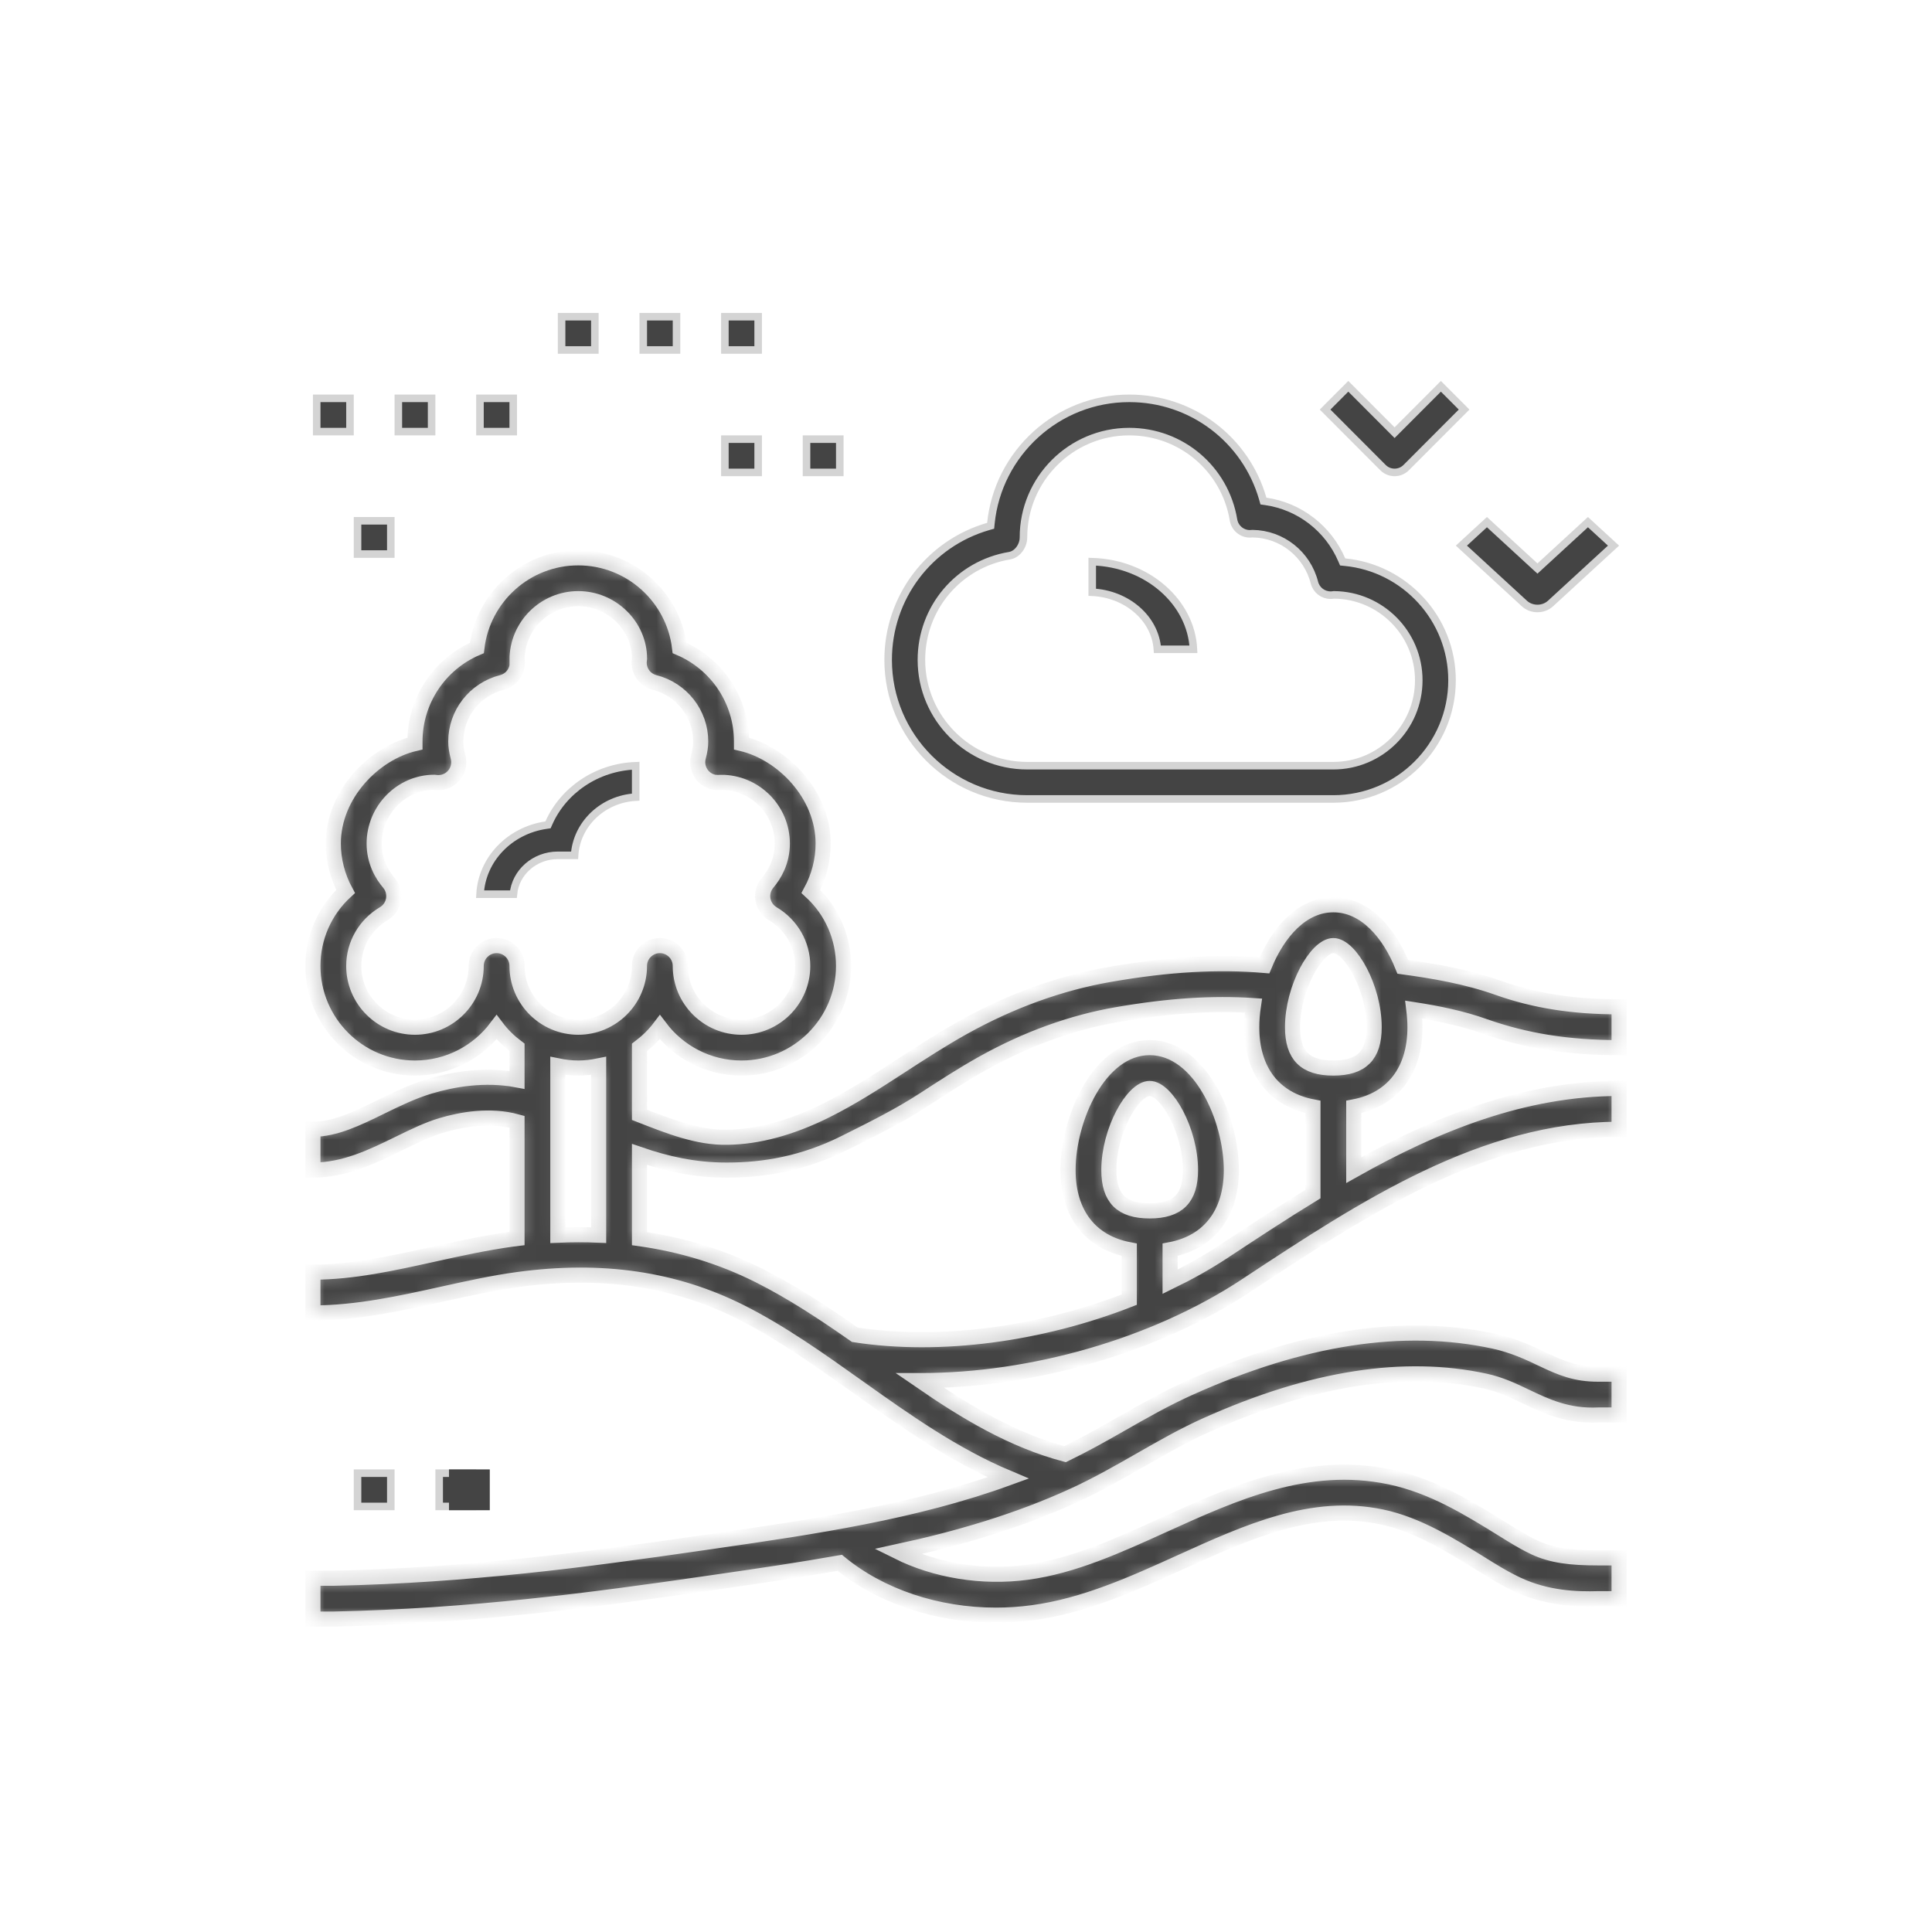 <svg width="128" height="128" viewBox="0 0 128 128" fill="none" xmlns="http://www.w3.org/2000/svg">
<path d="M88.895 37.094L88.954 37.23L89.101 37.245C93.079 37.628 96.201 40.993 96.201 45.07C96.201 49.407 92.674 52.933 88.338 52.933H68.057C62.975 52.933 58.842 48.799 58.842 43.718C58.842 39.569 61.572 36.008 65.471 34.88L65.633 34.834L65.65 34.666C66.122 30.024 70.053 26.391 74.817 26.391C78.976 26.391 82.54 29.13 83.662 33.041L83.706 33.196L83.866 33.219C86.098 33.544 88.006 35.016 88.895 37.094ZM82.817 35.368L82.817 35.368H82.809C82.272 35.368 81.812 34.979 81.723 34.446C81.158 31.056 78.253 28.595 74.817 28.595C70.951 28.595 67.807 31.74 67.807 35.606C67.807 36.172 67.398 36.729 66.892 36.814C63.505 37.38 61.046 40.285 61.046 43.718C61.046 47.584 64.191 50.729 68.057 50.729H88.338C91.459 50.729 93.997 48.191 93.997 45.07C93.997 41.969 91.489 39.442 88.393 39.412L88.377 39.412L88.361 39.414C88.318 39.419 88.273 39.424 88.235 39.428C88.216 39.429 88.2 39.43 88.186 39.431C88.172 39.431 88.167 39.431 88.167 39.431L88.16 39.431H88.153C87.65 39.431 87.21 39.09 87.085 38.601L87.085 38.601C86.603 36.712 84.927 35.384 82.992 35.357L82.977 35.357L82.963 35.358C82.895 35.365 82.844 35.369 82.817 35.368Z" fill="#444444" stroke="#D4D4D4" stroke-width="0.5"/>
<path d="M36.172 54.669L36.308 54.649L36.364 54.523C37.319 52.37 39.522 50.827 42.116 50.733V52.811C39.953 52.931 38.198 54.585 38.067 56.668H36.957C35.426 56.668 34.147 57.792 34.014 59.243H31.805C31.93 56.92 33.776 55.021 36.172 54.669Z" fill="#444444" stroke="#D4D4D4" stroke-width="0.5"/>
<path d="M72.363 39.238V37.212C76.019 37.324 78.921 39.891 79.069 43.018H76.681C76.539 40.956 74.651 39.348 72.363 39.238Z" fill="#444444" stroke="#D4D4D4" stroke-width="0.5"/>
<path d="M48.025 29.095H50.23V31.299H48.025V29.095Z" fill="#444444" stroke="#D4D4D4" stroke-width="0.5"/>
<path d="M53.434 29.095H55.638V31.299H53.434V29.095Z" fill="#444444" stroke="#D4D4D4" stroke-width="0.5"/>
<path d="M37.207 20.982H39.411V23.187H37.207V20.982Z" fill="#444444" stroke="#D4D4D4" stroke-width="0.5"/>
<path d="M42.617 20.982H44.821V23.187H42.617V20.982Z" fill="#444444" stroke="#D4D4D4" stroke-width="0.5"/>
<path d="M48.025 20.982H50.23V23.187H48.025V20.982Z" fill="#444444" stroke="#D4D4D4" stroke-width="0.5"/>
<path d="M23.688 34.504H25.892V36.708H23.688V34.504Z" fill="#444444" stroke="#D4D4D4" stroke-width="0.5"/>
<path d="M89.329 25.593L92.218 28.49L92.395 28.667L92.572 28.49L95.462 25.593L97 27.135L93.164 30.98C92.952 31.193 92.674 31.299 92.395 31.299C92.117 31.299 91.839 31.193 91.627 30.98L87.791 27.135L89.329 25.593Z" fill="#444444" stroke="#D4D4D4" stroke-width="0.5"/>
<path d="M101.69 37.512L101.86 37.667L102.029 37.512L105.205 34.593L106.899 36.149L102.722 39.987C102.487 40.202 102.176 40.313 101.86 40.313C101.543 40.313 101.232 40.202 100.997 39.987L96.821 36.149L98.514 34.593L101.69 37.512Z" fill="#444444" stroke="#D4D4D4" stroke-width="0.5"/>
<path d="M20.982 26.391H23.187V28.595H20.982V26.391Z" fill="#444444" stroke="#D4D4D4" stroke-width="0.5"/>
<path d="M26.391 26.391H28.595V28.595H26.391V26.391Z" fill="#444444" stroke="#D4D4D4" stroke-width="0.5"/>
<path d="M31.799 26.391H34.003V28.595H31.799V26.391Z" fill="#444444" stroke="#D4D4D4" stroke-width="0.5"/>
<mask id="path-15-inside-1_2169_54818" fill="white">
<path d="M107.268 69.409V66.704C104.221 66.704 101.675 66.304 99.252 65.444C97.156 64.7 94.99 64.333 92.938 64.054C92.046 61.819 90.449 59.944 88.338 59.944C86.256 59.944 84.675 61.768 83.775 63.962C80.715 63.701 77.45 63.878 73.543 64.556C70.248 65.125 66.969 66.311 63.8 68.078C62.406 68.856 61.063 69.726 59.764 70.57C58.066 71.673 56.462 72.712 54.735 73.573C52.41 74.733 50.204 75.324 48.182 75.346C46.239 75.386 44.339 74.629 42.368 73.858V69.392C42.876 69.008 43.337 68.563 43.72 68.054C44.953 69.695 46.917 70.761 49.127 70.761C52.855 70.761 55.887 67.728 55.887 64C55.887 62.091 55.098 60.325 53.721 59.062C54.253 58.083 54.535 56.992 54.535 55.887C54.535 52.622 51.831 49.891 49.127 49.262C49.127 49.217 49.127 49.171 49.127 49.127C49.127 46.397 47.484 43.977 45.025 42.929C44.632 39.571 41.771 36.958 38.31 36.958C34.849 36.958 31.987 39.571 31.595 42.929C29.136 43.977 27.493 46.397 27.493 49.127C27.493 49.171 27.493 49.217 27.493 49.262C24.789 49.889 22.083 52.622 22.083 55.887C22.083 56.992 22.367 58.083 22.897 59.062C21.523 60.325 20.732 62.091 20.732 64C20.732 67.728 23.765 70.761 27.493 70.761C29.702 70.761 31.667 69.695 32.901 68.052C33.284 68.562 33.744 69.008 34.254 69.391V71.546C32.111 71.141 30.004 71.51 28.464 71.971C27.333 72.309 26.268 72.831 25.236 73.335C23.679 74.098 22.208 74.817 20.732 74.817V77.521C22.834 77.521 24.659 76.627 26.425 75.765C27.401 75.287 28.323 74.836 29.239 74.561C30.591 74.157 32.477 73.83 34.254 74.318V82.061C34.152 82.075 34.053 82.079 33.951 82.093C32.196 82.331 30.435 82.719 28.733 83.095C25.971 83.706 23.361 84.282 20.732 84.282V86.986C23.656 86.986 26.534 86.35 29.317 85.735C31.041 85.354 32.669 84.994 34.313 84.772C39.867 84.018 44.696 84.724 49.075 86.926C51.748 88.27 54.332 90.108 56.83 91.885C59.968 94.117 63.189 96.405 66.798 97.918C60.602 100.172 53.896 101.155 47.372 102.097L46.492 102.224C38.749 103.346 31.053 104.37 22.084 104.563H20.732V107.268H22.113C31.264 107.07 39.051 106.034 46.881 104.9L47.76 104.773C50.371 104.396 53.009 104.006 55.641 103.541C58.333 105.756 62.072 107.008 65.974 107.008C66.787 107.008 67.608 106.954 68.424 106.844C71.856 106.382 75.089 104.915 78.216 103.497C82.704 101.462 86.943 99.539 91.533 100.498C93.899 100.992 96.09 102.35 98.209 103.663L98.691 103.962C99.402 104.401 99.966 104.713 100.521 104.974C102.495 105.902 104.465 105.96 105.916 105.917H107.268V103.213H105.871C104.077 103.213 102.821 103.065 101.67 102.526C101.213 102.311 100.733 102.044 100.112 101.662L99.634 101.366C97.316 99.93 94.92 98.442 92.086 97.85C86.624 96.709 81.783 98.909 77.098 101.034C74.014 102.434 71.1 103.756 68.063 104.165C65.049 104.573 61.952 104.039 59.466 102.8C63.463 101.936 67.402 100.79 71.154 99.07C72.685 98.368 74.137 97.538 75.542 96.735C77.025 95.887 78.426 95.086 79.924 94.414C83.461 92.83 86.701 91.822 89.828 91.337C92.849 90.867 95.729 90.921 98.391 91.499C99.406 91.72 100.214 92.104 101.067 92.512C102.443 93.168 103.863 93.848 105.916 93.746H107.268V91.042H105.852C104.419 91.042 103.453 90.653 102.236 90.072C101.324 89.636 100.291 89.144 98.968 88.857C95.982 88.21 92.768 88.145 89.416 88.665C86.048 89.19 82.582 90.263 78.823 91.947C77.203 92.673 75.678 93.544 74.203 94.387C72.969 95.093 71.787 95.75 70.564 96.343C67.094 95.422 64.022 93.584 60.943 91.464C60.969 91.464 60.993 91.467 61.019 91.467C68.378 91.467 76.494 89.168 82.543 85.184L82.747 85.048C90.381 80.019 98.276 74.817 107.268 74.817V72.113C100.925 72.113 95.084 74.492 89.69 77.525V73.334C92.251 72.852 93.746 70.962 93.746 68.056C93.746 67.682 93.717 67.288 93.668 66.889C95.235 67.132 96.836 67.456 98.349 67.993C101.07 68.958 103.904 69.409 107.268 69.409ZM32.901 62.648C32.155 62.648 31.549 63.254 31.549 64C31.549 66.236 29.729 68.056 27.493 68.056C25.257 68.056 23.437 66.236 23.437 64C23.437 62.572 24.182 61.274 25.431 60.531C25.772 60.328 26.007 59.983 26.072 59.591C26.137 59.199 26.026 58.797 25.769 58.494C25.322 57.968 24.789 57.087 24.789 55.887C24.789 53.651 26.609 51.831 28.761 51.828C28.807 51.835 28.942 51.849 28.988 51.85C29.416 51.867 29.828 51.68 30.096 51.346C30.365 51.012 30.458 50.569 30.349 50.154C30.246 49.76 30.197 49.432 30.197 49.127C30.197 47.282 31.455 45.673 33.254 45.214C33.87 45.057 34.291 44.494 34.271 43.86C34.268 43.781 34.266 43.709 34.254 43.718C34.254 41.482 36.074 39.662 38.31 39.662C40.546 39.662 42.366 41.482 42.37 43.625C42.364 43.675 42.349 43.812 42.347 43.86C42.327 44.494 42.75 45.057 43.364 45.214C45.165 45.673 46.423 47.282 46.423 49.127C46.423 49.432 46.374 49.76 46.27 50.153C46.16 50.568 46.254 51.01 46.523 51.344C46.79 51.678 47.199 51.866 47.63 51.849C47.708 51.847 47.783 51.838 47.775 51.831C50.011 51.831 51.831 53.651 51.831 55.887C51.831 57.087 51.298 57.968 50.851 58.494C50.594 58.798 50.483 59.199 50.548 59.591C50.613 59.983 50.848 60.326 51.189 60.531C52.438 61.274 53.183 62.572 53.183 64C53.183 66.236 51.363 68.056 49.127 68.056C46.89 68.056 45.071 66.236 45.071 64C45.071 63.254 44.465 62.648 43.718 62.648C42.972 62.648 42.366 63.254 42.366 64C42.366 66.236 40.546 68.056 38.31 68.056C36.074 68.056 34.254 66.236 34.254 64C34.254 63.254 33.648 62.648 32.901 62.648ZM36.958 81.836V70.615C37.396 70.704 37.846 70.761 38.31 70.761C38.774 70.761 39.224 70.704 39.662 70.615V81.832C38.775 81.794 37.873 81.794 36.958 81.836ZM76.169 80.225C74.299 80.225 73.465 79.391 73.465 77.521C73.465 74.91 75.052 72.113 76.169 72.113C77.286 72.113 78.873 74.91 78.873 77.521C78.873 79.391 78.039 80.225 76.169 80.225ZM81.258 82.79L81.054 82.925C79.947 83.656 78.758 84.317 77.522 84.92V82.797C80.083 82.316 81.579 80.425 81.579 77.52C81.579 74.133 79.521 69.407 76.17 69.407C72.82 69.407 70.762 74.133 70.762 77.52C70.762 80.425 72.257 82.314 74.818 82.797V86.106C68.951 88.399 62.287 89.305 56.635 88.431C54.603 87.009 52.506 85.619 50.292 84.507C47.825 83.268 45.175 82.456 42.368 82.063V76.483C44.159 77.102 46.022 77.521 48.095 77.521C48.133 77.521 48.171 77.521 48.209 77.521C50.644 77.521 53.245 77.072 55.94 75.728C57.803 74.798 59.547 73.937 61.235 72.84C62.496 72.021 63.8 71.174 65.114 70.442C68.017 68.823 71.008 67.739 74.003 67.221C77.462 66.623 80.358 66.443 83.043 66.623C82.97 67.115 82.93 67.598 82.93 68.056C82.93 70.962 84.425 72.851 86.986 73.334V79.111C85.015 80.316 83.107 81.572 81.258 82.79ZM88.338 70.761C86.468 70.761 85.634 69.926 85.634 68.056C85.634 65.445 87.221 62.648 88.338 62.648C89.455 62.648 91.042 65.445 91.042 68.056C91.042 69.926 90.208 70.761 88.338 70.761Z"/>
</mask>
<path d="M107.268 69.409V66.704C104.221 66.704 101.675 66.304 99.252 65.444C97.156 64.7 94.99 64.333 92.938 64.054C92.046 61.819 90.449 59.944 88.338 59.944C86.256 59.944 84.675 61.768 83.775 63.962C80.715 63.701 77.45 63.878 73.543 64.556C70.248 65.125 66.969 66.311 63.8 68.078C62.406 68.856 61.063 69.726 59.764 70.57C58.066 71.673 56.462 72.712 54.735 73.573C52.41 74.733 50.204 75.324 48.182 75.346C46.239 75.386 44.339 74.629 42.368 73.858V69.392C42.876 69.008 43.337 68.563 43.72 68.054C44.953 69.695 46.917 70.761 49.127 70.761C52.855 70.761 55.887 67.728 55.887 64C55.887 62.091 55.098 60.325 53.721 59.062C54.253 58.083 54.535 56.992 54.535 55.887C54.535 52.622 51.831 49.891 49.127 49.262C49.127 49.217 49.127 49.171 49.127 49.127C49.127 46.397 47.484 43.977 45.025 42.929C44.632 39.571 41.771 36.958 38.31 36.958C34.849 36.958 31.987 39.571 31.595 42.929C29.136 43.977 27.493 46.397 27.493 49.127C27.493 49.171 27.493 49.217 27.493 49.262C24.789 49.889 22.083 52.622 22.083 55.887C22.083 56.992 22.367 58.083 22.897 59.062C21.523 60.325 20.732 62.091 20.732 64C20.732 67.728 23.765 70.761 27.493 70.761C29.702 70.761 31.667 69.695 32.901 68.052C33.284 68.562 33.744 69.008 34.254 69.391V71.546C32.111 71.141 30.004 71.51 28.464 71.971C27.333 72.309 26.268 72.831 25.236 73.335C23.679 74.098 22.208 74.817 20.732 74.817V77.521C22.834 77.521 24.659 76.627 26.425 75.765C27.401 75.287 28.323 74.836 29.239 74.561C30.591 74.157 32.477 73.83 34.254 74.318V82.061C34.152 82.075 34.053 82.079 33.951 82.093C32.196 82.331 30.435 82.719 28.733 83.095C25.971 83.706 23.361 84.282 20.732 84.282V86.986C23.656 86.986 26.534 86.35 29.317 85.735C31.041 85.354 32.669 84.994 34.313 84.772C39.867 84.018 44.696 84.724 49.075 86.926C51.748 88.27 54.332 90.108 56.83 91.885C59.968 94.117 63.189 96.405 66.798 97.918C60.602 100.172 53.896 101.155 47.372 102.097L46.492 102.224C38.749 103.346 31.053 104.37 22.084 104.563H20.732V107.268H22.113C31.264 107.07 39.051 106.034 46.881 104.9L47.76 104.773C50.371 104.396 53.009 104.006 55.641 103.541C58.333 105.756 62.072 107.008 65.974 107.008C66.787 107.008 67.608 106.954 68.424 106.844C71.856 106.382 75.089 104.915 78.216 103.497C82.704 101.462 86.943 99.539 91.533 100.498C93.899 100.992 96.09 102.35 98.209 103.663L98.691 103.962C99.402 104.401 99.966 104.713 100.521 104.974C102.495 105.902 104.465 105.96 105.916 105.917H107.268V103.213H105.871C104.077 103.213 102.821 103.065 101.67 102.526C101.213 102.311 100.733 102.044 100.112 101.662L99.634 101.366C97.316 99.93 94.92 98.442 92.086 97.85C86.624 96.709 81.783 98.909 77.098 101.034C74.014 102.434 71.1 103.756 68.063 104.165C65.049 104.573 61.952 104.039 59.466 102.8C63.463 101.936 67.402 100.79 71.154 99.07C72.685 98.368 74.137 97.538 75.542 96.735C77.025 95.887 78.426 95.086 79.924 94.414C83.461 92.83 86.701 91.822 89.828 91.337C92.849 90.867 95.729 90.921 98.391 91.499C99.406 91.72 100.214 92.104 101.067 92.512C102.443 93.168 103.863 93.848 105.916 93.746H107.268V91.042H105.852C104.419 91.042 103.453 90.653 102.236 90.072C101.324 89.636 100.291 89.144 98.968 88.857C95.982 88.21 92.768 88.145 89.416 88.665C86.048 89.19 82.582 90.263 78.823 91.947C77.203 92.673 75.678 93.544 74.203 94.387C72.969 95.093 71.787 95.75 70.564 96.343C67.094 95.422 64.022 93.584 60.943 91.464C60.969 91.464 60.993 91.467 61.019 91.467C68.378 91.467 76.494 89.168 82.543 85.184L82.747 85.048C90.381 80.019 98.276 74.817 107.268 74.817V72.113C100.925 72.113 95.084 74.492 89.69 77.525V73.334C92.251 72.852 93.746 70.962 93.746 68.056C93.746 67.682 93.717 67.288 93.668 66.889C95.235 67.132 96.836 67.456 98.349 67.993C101.07 68.958 103.904 69.409 107.268 69.409ZM32.901 62.648C32.155 62.648 31.549 63.254 31.549 64C31.549 66.236 29.729 68.056 27.493 68.056C25.257 68.056 23.437 66.236 23.437 64C23.437 62.572 24.182 61.274 25.431 60.531C25.772 60.328 26.007 59.983 26.072 59.591C26.137 59.199 26.026 58.797 25.769 58.494C25.322 57.968 24.789 57.087 24.789 55.887C24.789 53.651 26.609 51.831 28.761 51.828C28.807 51.835 28.942 51.849 28.988 51.85C29.416 51.867 29.828 51.68 30.096 51.346C30.365 51.012 30.458 50.569 30.349 50.154C30.246 49.76 30.197 49.432 30.197 49.127C30.197 47.282 31.455 45.673 33.254 45.214C33.87 45.057 34.291 44.494 34.271 43.86C34.268 43.781 34.266 43.709 34.254 43.718C34.254 41.482 36.074 39.662 38.31 39.662C40.546 39.662 42.366 41.482 42.37 43.625C42.364 43.675 42.349 43.812 42.347 43.86C42.327 44.494 42.75 45.057 43.364 45.214C45.165 45.673 46.423 47.282 46.423 49.127C46.423 49.432 46.374 49.76 46.27 50.153C46.16 50.568 46.254 51.01 46.523 51.344C46.79 51.678 47.199 51.866 47.63 51.849C47.708 51.847 47.783 51.838 47.775 51.831C50.011 51.831 51.831 53.651 51.831 55.887C51.831 57.087 51.298 57.968 50.851 58.494C50.594 58.798 50.483 59.199 50.548 59.591C50.613 59.983 50.848 60.326 51.189 60.531C52.438 61.274 53.183 62.572 53.183 64C53.183 66.236 51.363 68.056 49.127 68.056C46.89 68.056 45.071 66.236 45.071 64C45.071 63.254 44.465 62.648 43.718 62.648C42.972 62.648 42.366 63.254 42.366 64C42.366 66.236 40.546 68.056 38.31 68.056C36.074 68.056 34.254 66.236 34.254 64C34.254 63.254 33.648 62.648 32.901 62.648ZM36.958 81.836V70.615C37.396 70.704 37.846 70.761 38.31 70.761C38.774 70.761 39.224 70.704 39.662 70.615V81.832C38.775 81.794 37.873 81.794 36.958 81.836ZM76.169 80.225C74.299 80.225 73.465 79.391 73.465 77.521C73.465 74.91 75.052 72.113 76.169 72.113C77.286 72.113 78.873 74.91 78.873 77.521C78.873 79.391 78.039 80.225 76.169 80.225ZM81.258 82.79L81.054 82.925C79.947 83.656 78.758 84.317 77.522 84.92V82.797C80.083 82.316 81.579 80.425 81.579 77.52C81.579 74.133 79.521 69.407 76.17 69.407C72.82 69.407 70.762 74.133 70.762 77.52C70.762 80.425 72.257 82.314 74.818 82.797V86.106C68.951 88.399 62.287 89.305 56.635 88.431C54.603 87.009 52.506 85.619 50.292 84.507C47.825 83.268 45.175 82.456 42.368 82.063V76.483C44.159 77.102 46.022 77.521 48.095 77.521C48.133 77.521 48.171 77.521 48.209 77.521C50.644 77.521 53.245 77.072 55.94 75.728C57.803 74.798 59.547 73.937 61.235 72.84C62.496 72.021 63.8 71.174 65.114 70.442C68.017 68.823 71.008 67.739 74.003 67.221C77.462 66.623 80.358 66.443 83.043 66.623C82.97 67.115 82.93 67.598 82.93 68.056C82.93 70.962 84.425 72.851 86.986 73.334V79.111C85.015 80.316 83.107 81.572 81.258 82.79ZM88.338 70.761C86.468 70.761 85.634 69.926 85.634 68.056C85.634 65.445 87.221 62.648 88.338 62.648C89.455 62.648 91.042 65.445 91.042 68.056C91.042 69.926 90.208 70.761 88.338 70.761Z" fill="#444444" stroke="#D4D4D4" mask="url(#path-15-inside-1_2169_54818)"/>
<path d="M23.688 97.602H25.892V99.806H23.688V97.602Z" fill="#444444" stroke="#D4D4D4" stroke-width="0.5"/>
<path d="M29.096 97.602H31.3V99.806H29.096V97.602Z" fill="#444444" stroke="#D4D4D4" stroke-width="0.5"/>
<path d="M30.246 97.852H31.95V99.556H30.246V97.852Z" fill="#444444" stroke="#444444"/>
</svg>
